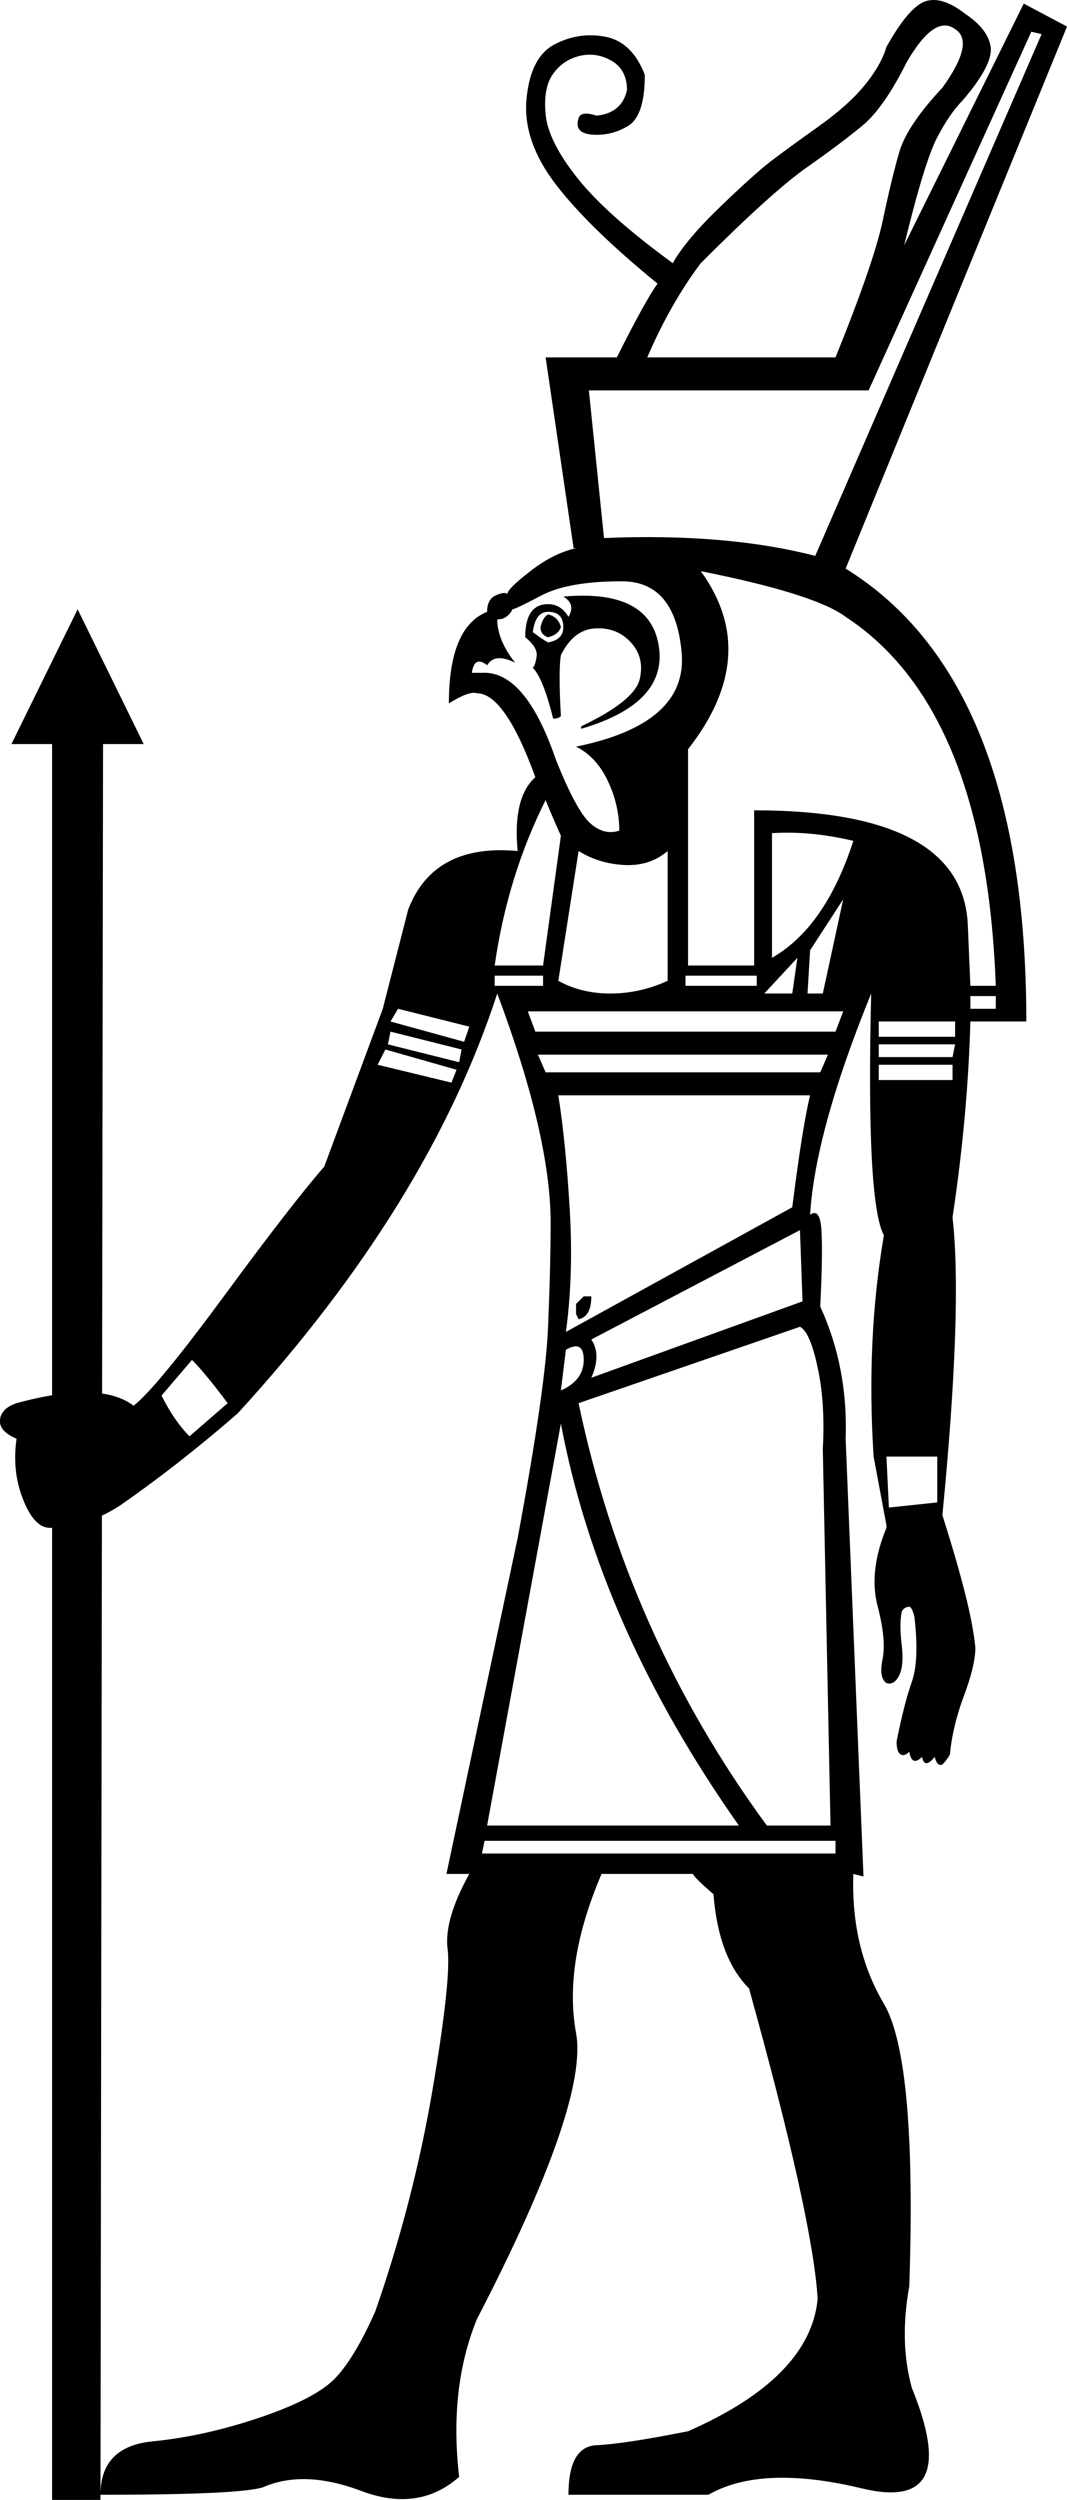 <?xml version='1.0' encoding ='UTF-8' standalone='yes'?>
<svg width='8.315' height='19.473' xmlns:inkscape='http://www.inkscape.org/namespaces/inkscape'>
<path style='fill:#000000; stroke:none' d=' M 4.192 8.215  L 4.252 8.353  L 6.392 8.353  L 6.452 8.215  L 4.192 8.215  Z  M 6.848 7.957  L 6.848 8.076  L 7.443 8.076  L 7.443 7.957  L 6.848 7.957  Z  M 6.848 8.135  L 6.848 8.234  L 7.423 8.234  L 7.443 8.135  L 6.848 8.135  Z  M 4.351 8.532  Q 4.41 8.908 4.44 9.424  Q 4.47 9.939 4.41 10.375  L 6.174 9.404  Q 6.254 8.77 6.313 8.532  L 4.351 8.532  Z  M 6.848 8.294  L 6.848 8.413  L 7.423 8.413  L 7.423 8.294  L 6.848 8.294  Z  M 4.608 10.434  Q 4.688 10.553 4.608 10.732  L 6.254 10.137  L 6.234 9.582  L 4.608 10.434  Z  M 4.549 10.098  L 4.608 10.098  Q 4.608 10.256 4.509 10.276  L 4.489 10.236  L 4.489 10.157  L 4.549 10.098  Z  M 4.371 10.831  Q 4.549 10.752 4.549 10.593  Q 4.549 10.434 4.41 10.514  L 4.371 10.831  Z  M 1.496 10.593  L 1.259 10.871  Q 1.358 11.069 1.477 11.188  L 1.774 10.93  Q 1.596 10.692 1.496 10.593  Z  M 7.304 11.346  L 6.908 11.346  L 6.927 11.743  L 7.304 11.703  L 7.304 11.346  Z  M 3.776 14.339  L 3.756 14.438  L 6.511 14.438  L 6.511 14.339  L 3.776 14.339  Z  M 6.016 7.461  Q 6.432 7.223 6.65 6.55  Q 6.313 6.47 6.016 6.49  L 6.016 7.461  Z  M 4.351 7.64  Q 4.529 7.739 4.757 7.739  Q 4.985 7.739 5.203 7.64  L 5.203 6.629  Q 5.064 6.748 4.866 6.738  Q 4.668 6.728 4.509 6.629  L 4.351 7.64  Z  M 6.571 7.005  L 6.313 7.402  L 6.293 7.739  L 6.412 7.739  L 6.571 7.005  Z  M 5.956 7.739  L 6.174 7.739  L 6.214 7.461  L 5.956 7.739  Z  M 3.855 7.679  L 4.232 7.679  L 4.232 7.6  L 3.855 7.6  L 3.855 7.679  Z  M 7.562 7.759  L 7.562 7.858  L 7.76 7.858  L 7.76 7.759  L 7.562 7.759  Z  M 5.342 7.679  L 5.897 7.679  L 5.897 7.6  L 5.342 7.6  L 5.342 7.679  Z  M 3.994 4.746  Q 3.954 4.825 3.875 4.825  Q 3.875 4.984 4.014 5.162  Q 3.855 5.083 3.796 5.182  Q 3.697 5.103 3.677 5.241  L 3.756 5.241  Q 4.093 5.222 4.331 5.915  Q 4.489 6.312 4.598 6.411  Q 4.707 6.51 4.826 6.47  Q 4.826 6.272 4.737 6.084  Q 4.648 5.895 4.489 5.816  Q 5.362 5.638 5.312 5.083  Q 5.262 4.528 4.846 4.528  Q 4.43 4.528 4.222 4.637  Q 4.014 4.746 3.994 4.746  Z  M 4.529 5.658  Q 4.945 5.459 4.985 5.291  Q 5.025 5.122 4.916 5.004  Q 4.807 4.885 4.638 4.895  Q 4.47 4.904 4.371 5.103  Q 4.351 5.222 4.371 5.578  Q 4.351 5.598 4.311 5.598  Q 4.232 5.281 4.152 5.202  Q 4.172 5.182 4.182 5.113  Q 4.192 5.043 4.093 4.964  Q 4.093 4.706 4.271 4.706  Q 4.371 4.706 4.43 4.805  Q 4.489 4.706 4.39 4.647  Q 5.064 4.587 5.134 5.033  Q 5.203 5.479 4.529 5.677  L 4.529 5.658  Z  M 4.152 4.924  Q 4.232 4.984 4.271 5.004  Q 4.39 4.984 4.39 4.885  Q 4.39 4.766 4.271 4.766  Q 4.172 4.766 4.152 4.924  Z  M 4.271 4.786  Q 4.351 4.805 4.371 4.885  Q 4.351 4.944 4.271 4.964  Q 4.212 4.944 4.212 4.885  Q 4.232 4.805 4.271 4.786  Z  M 3.855 7.521  L 4.232 7.521  L 4.371 6.51  Q 4.291 6.332 4.252 6.232  Q 3.954 6.827 3.855 7.521  Z  M 5.362 5.836  L 5.362 7.521  L 5.877 7.521  L 5.877 6.312  Q 7.502 6.312 7.542 7.204  L 7.562 7.679  L 7.76 7.679  Q 7.681 5.519 6.59 4.805  Q 6.353 4.627 5.461 4.449  Q 5.936 5.103 5.362 5.836  Z  M 4.113 7.878  L 4.172 8.036  L 6.511 8.036  L 6.571 7.878  L 4.113 7.878  Z  M 3.102 7.858  L 3.043 7.957  L 3.617 8.115  L 3.657 7.997  L 3.102 7.858  Z  M 3.043 8.036  L 3.023 8.135  L 3.578 8.274  L 3.597 8.175  L 3.043 8.036  Z  M 3.003 8.175  L 2.943 8.294  L 3.518 8.433  L 3.558 8.333  L 3.003 8.175  Z  M 4.509 10.93  Q 4.886 12.734 5.976 14.22  L 6.472 14.22  L 6.412 11.287  Q 6.432 10.93 6.372 10.653  Q 6.313 10.375 6.234 10.335  L 4.509 10.93  Z  M 3.796 14.22  L 5.758 14.22  Q 4.668 12.674 4.371 11.089  L 3.796 14.22  Z  M 7.443 0.227  Q 7.284 0.108 7.066 0.484  Q 6.888 0.841 6.719 0.98  Q 6.551 1.119 6.283 1.307  Q 6.016 1.495 5.461 2.05  Q 5.223 2.367 5.044 2.784  L 6.511 2.784  Q 6.808 2.05 6.878 1.723  Q 6.947 1.396 7.007 1.188  Q 7.066 0.98 7.344 0.683  Q 7.601 0.326 7.443 0.227  Z  M 0.783 19.433  Q 0.783 19.057 1.189 19.017  Q 1.596 18.977 2.032 18.829  Q 2.468 18.68 2.616 18.521  Q 2.765 18.363 2.924 18.006  Q 3.221 17.154 3.37 16.282  Q 3.518 15.41 3.488 15.182  Q 3.459 14.954 3.657 14.597  L 3.479 14.597  L 4.034 11.981  Q 4.252 10.811 4.271 10.335  Q 4.291 9.86 4.291 9.523  Q 4.291 8.849 3.875 7.739  Q 3.34 9.384 1.853 11.009  Q 1.397 11.406 0.941 11.723  Q 0.704 11.881 0.466 11.881  Q 0.307 11.961 0.198 11.723  Q 0.089 11.485 0.129 11.207  Q -0.01 11.148 0 11.059  Q 0.01 10.97 0.129 10.93  Q 0.783 10.752 1.041 10.95  Q 1.219 10.811 1.744 10.098  Q 2.269 9.384 2.527 9.087  L 2.983 7.858  L 3.181 7.085  Q 3.379 6.569 4.034 6.629  Q 3.994 6.213 4.172 6.054  Q 3.934 5.4 3.716 5.4  Q 3.657 5.38 3.498 5.479  Q 3.498 4.885 3.796 4.766  Q 3.796 4.667 3.865 4.637  Q 3.934 4.607 3.954 4.627  Q 3.954 4.587 4.133 4.449  Q 4.311 4.31 4.489 4.27  L 4.47 4.27  L 4.252 2.784  L 4.807 2.784  Q 5.025 2.348 5.124 2.209  Q 4.589 1.773 4.331 1.436  Q 4.073 1.099 4.103 0.772  Q 4.133 0.445 4.321 0.346  Q 4.509 0.247 4.717 0.286  Q 4.926 0.326 5.025 0.583  Q 5.025 0.901 4.896 0.98  Q 4.767 1.059 4.618 1.049  Q 4.47 1.039 4.509 0.92  Q 4.529 0.861 4.648 0.901  Q 4.846 0.881 4.886 0.702  Q 4.886 0.544 4.767 0.474  Q 4.648 0.405 4.519 0.435  Q 4.39 0.465 4.311 0.574  Q 4.232 0.683 4.252 0.891  Q 4.271 1.099 4.499 1.386  Q 4.727 1.674 5.243 2.05  Q 5.342 1.872 5.609 1.614  Q 5.877 1.356 6.006 1.257  Q 6.135 1.158 6.372 0.99  Q 6.61 0.821 6.739 0.663  Q 6.868 0.504 6.908 0.365  Q 7.086 0.048 7.215 0.009  Q 7.344 -0.031 7.522 0.108  Q 7.7 0.227 7.72 0.365  Q 7.74 0.504 7.502 0.782  Q 7.403 0.881 7.304 1.069  Q 7.205 1.257 7.046 1.911  L 7.978 0.028  L 8.315 0.207  L 6.59 4.429  Q 7.998 5.301 7.998 7.957  L 7.562 7.957  Q 7.542 8.69 7.423 9.483  Q 7.502 10.177 7.344 11.802  Q 7.463 12.179 7.522 12.417  Q 7.582 12.654 7.601 12.833  Q 7.601 12.972 7.512 13.209  Q 7.423 13.447 7.403 13.665  Q 7.383 13.705 7.344 13.745  Q 7.304 13.764 7.284 13.685  Q 7.205 13.784 7.185 13.685  Q 7.106 13.764 7.086 13.645  Q 7.046 13.685 7.017 13.665  Q 6.987 13.645 6.987 13.566  Q 7.046 13.269 7.106 13.1  Q 7.165 12.932 7.126 12.595  Q 7.106 12.516 7.086 12.516  Q 7.046 12.516 7.027 12.555  Q 7.007 12.654 7.027 12.813  Q 7.046 12.972 7.007 13.051  Q 6.967 13.13 6.908 13.11  Q 6.848 13.071 6.878 12.922  Q 6.908 12.773 6.838 12.506  Q 6.769 12.238 6.908 11.901  L 6.908 11.881  L 6.808 11.346  Q 6.749 10.434 6.888 9.622  Q 6.749 9.364 6.789 7.739  Q 6.353 8.809 6.313 9.463  Q 6.392 9.404 6.402 9.592  Q 6.412 9.78 6.392 10.177  Q 6.61 10.653 6.59 11.207  Q 6.709 14.121 6.729 14.617  L 6.65 14.597  Q 6.63 15.172 6.888 15.608  Q 7.145 16.044 7.086 17.808  Q 7.007 18.244 7.106 18.601  Q 7.502 19.572 6.719 19.384  Q 5.936 19.195 5.52 19.433  L 4.43 19.433  Q 4.43 19.057 4.648 19.047  Q 4.866 19.037 5.362 18.938  Q 6.313 18.521 6.372 17.907  Q 6.333 17.273 5.837 15.489  Q 5.599 15.251 5.56 14.755  Q 5.401 14.617 5.401 14.597  L 4.688 14.597  Q 4.39 15.291 4.489 15.836  Q 4.589 16.381 3.716 18.066  Q 3.498 18.601 3.578 19.294  Q 3.261 19.572 2.815 19.403  Q 2.369 19.235 2.051 19.374  Q 1.873 19.433 0.783 19.433  Z  M 4.707 4.191  Q 5.659 4.151 6.353 4.33  L 8.117 0.266  L 8.037 0.247  L 6.769 3.041  L 4.589 3.041  L 4.707 4.191  Z  M 0.406 19.473  L 0.406 5.796  L 0.089 5.796  L 0.605 4.746  L 1.12 5.796  L 0.803 5.796  L 0.783 19.473  L 0.406 19.473  Z '/></svg>
